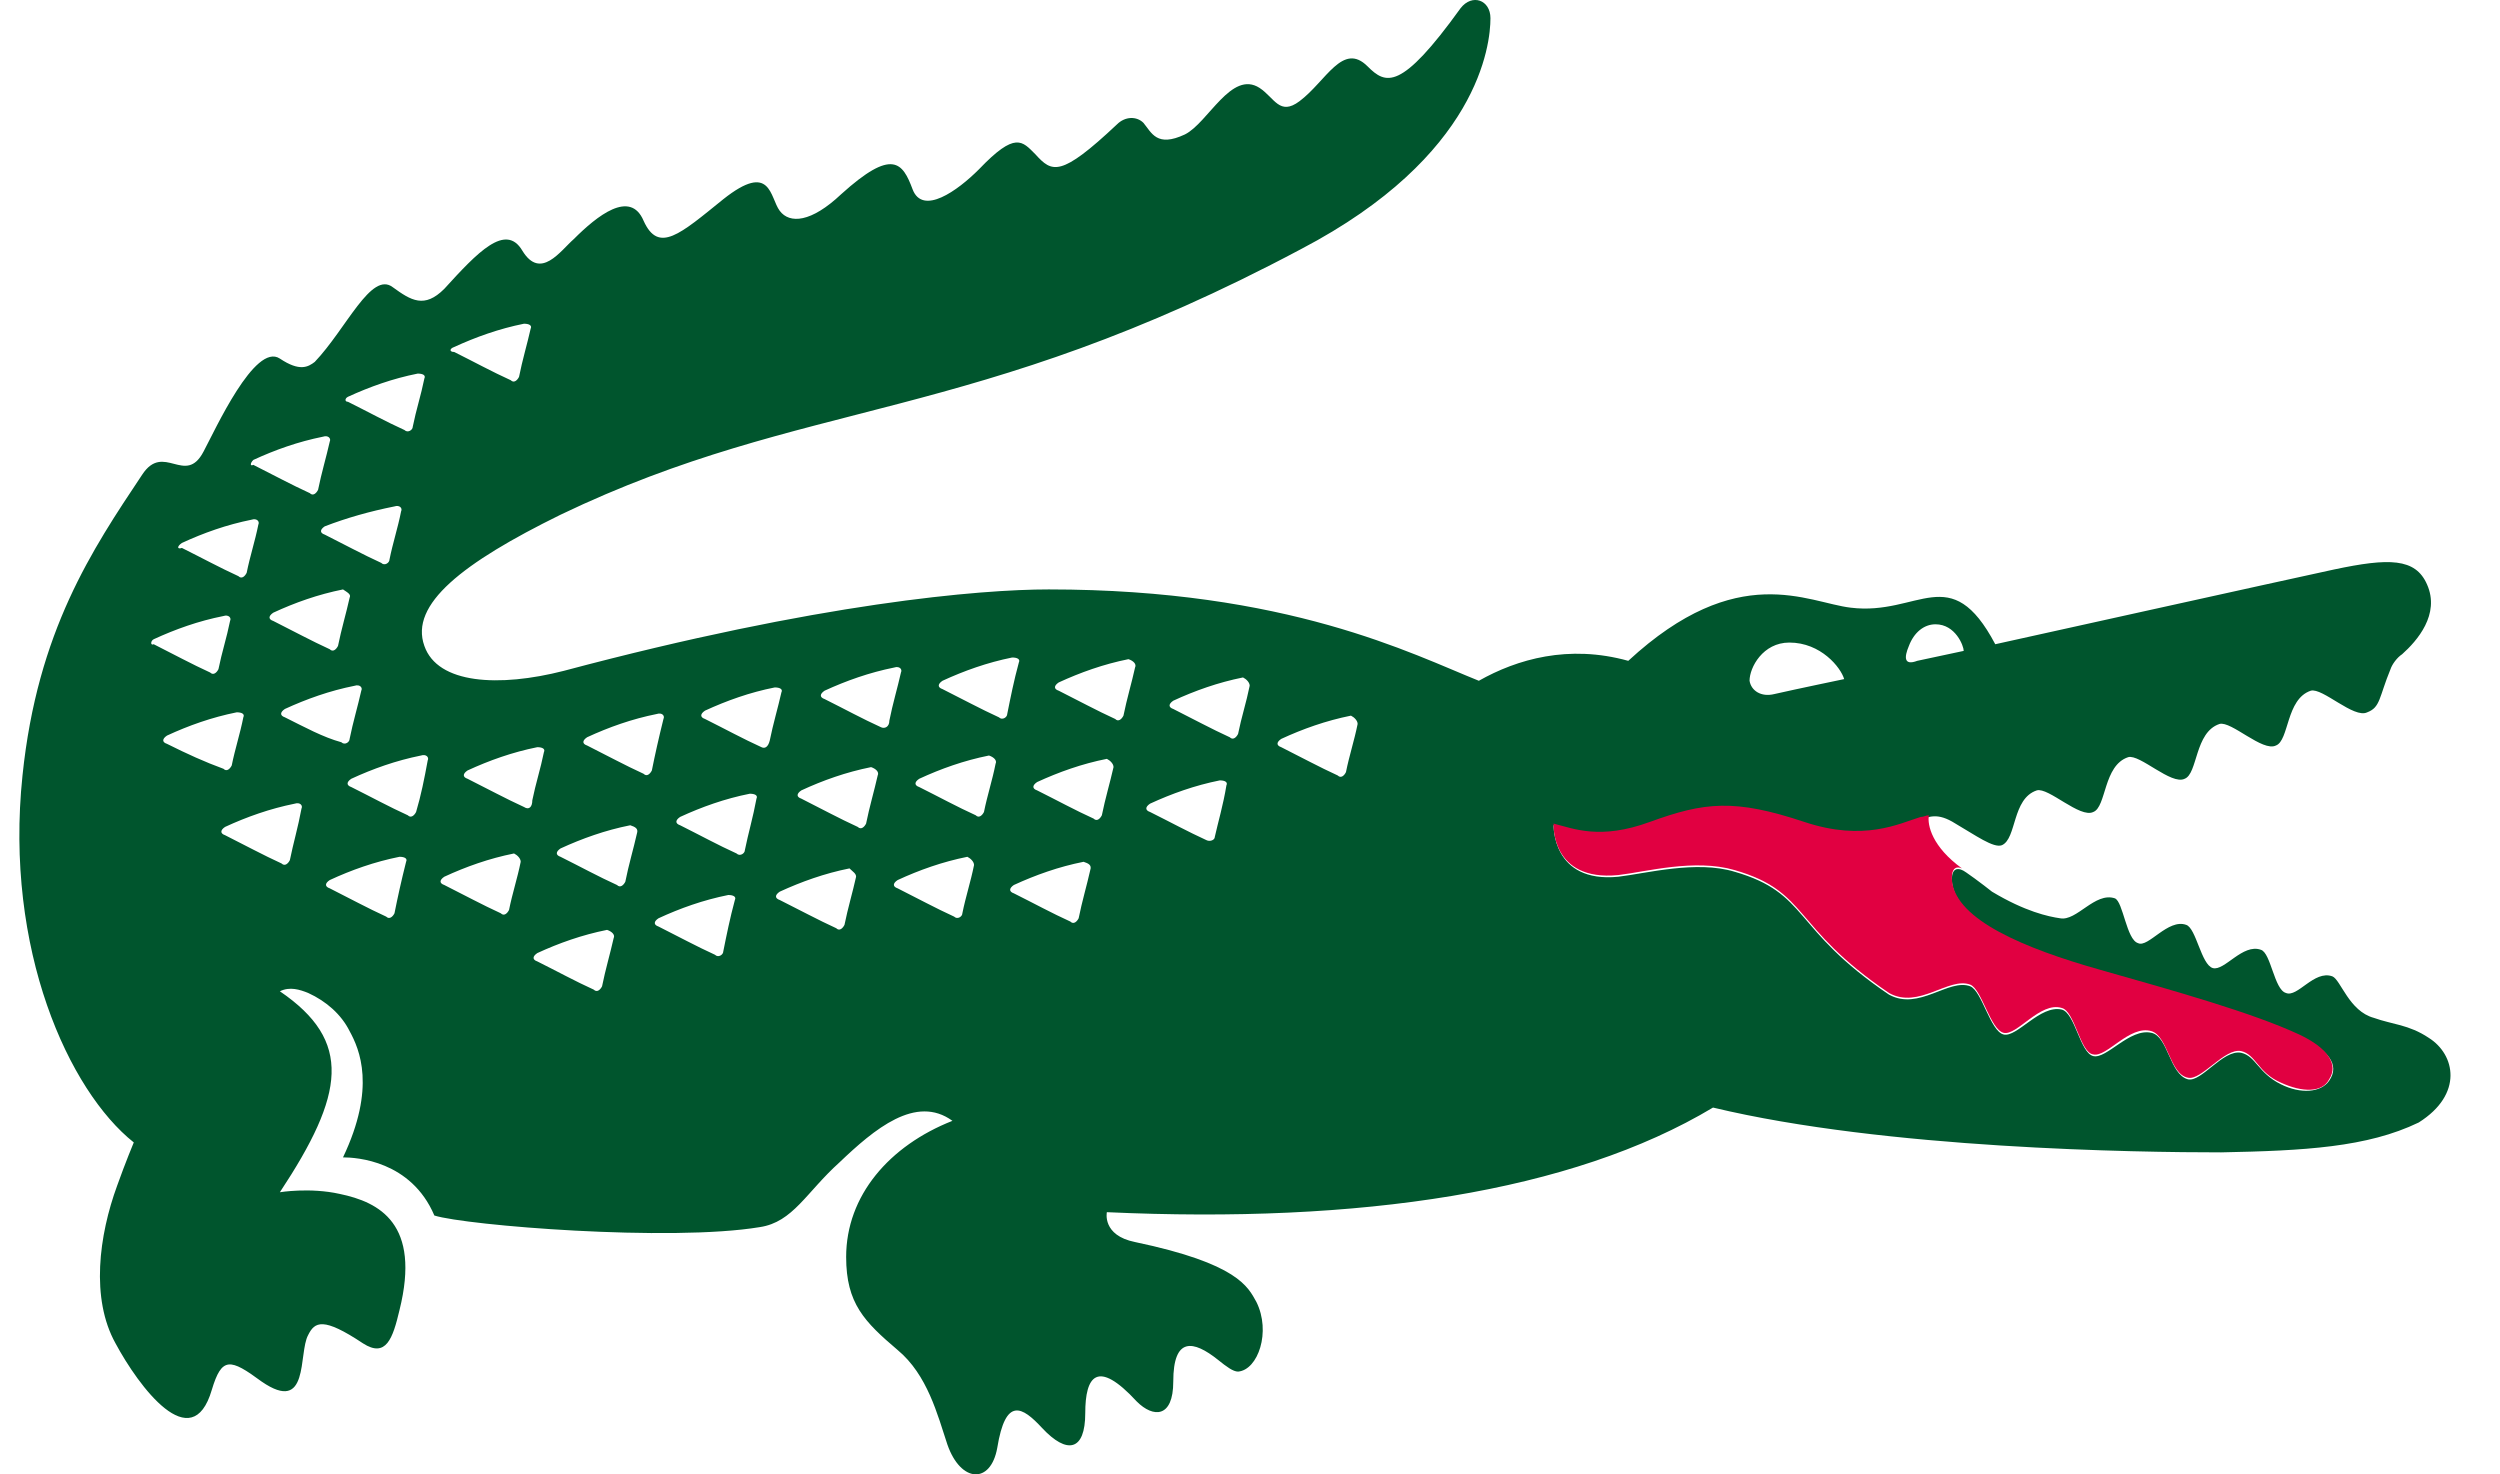 <svg width="39" height="23" viewBox="0 0 39 23" fill="none" xmlns="http://www.w3.org/2000/svg">
<path d="M37.888 16.19C37.577 15.982 37.318 15.982 37.033 15.879C36.644 15.775 36.515 15.283 36.385 15.231C36.1 15.128 35.841 15.568 35.66 15.49C35.478 15.438 35.427 14.868 35.271 14.817C34.986 14.713 34.701 15.153 34.52 15.102C34.339 15.05 34.261 14.48 34.105 14.428C33.821 14.325 33.51 14.791 33.354 14.713C33.173 14.661 33.121 14.065 32.992 14.014C32.681 13.91 32.396 14.376 32.137 14.325C31.955 14.299 31.593 14.221 31.075 13.91C30.945 13.806 30.634 13.573 30.608 13.573C30.556 13.547 30.427 13.521 30.453 13.78C30.531 14.376 31.567 14.817 32.758 15.153C33.95 15.49 35.142 15.827 35.867 16.164C36.307 16.371 36.515 16.604 36.333 16.863C36.204 17.044 35.893 17.07 35.582 16.915C35.219 16.734 35.194 16.475 34.96 16.423C34.675 16.371 34.339 16.889 34.131 16.837C33.846 16.76 33.821 16.164 33.562 16.112C33.225 16.034 32.862 16.526 32.655 16.475C32.448 16.423 32.37 15.801 32.163 15.749C31.826 15.672 31.463 16.19 31.256 16.138C31.049 16.086 30.919 15.464 30.738 15.387C30.401 15.257 29.935 15.775 29.468 15.516C27.94 14.48 28.225 13.936 27.059 13.599C26.463 13.418 25.686 13.625 25.246 13.677C24.21 13.78 24.236 12.874 24.236 12.874C24.547 12.951 24.961 13.133 25.738 12.848C26.567 12.537 27.059 12.485 28.147 12.848C29.08 13.159 29.624 12.874 29.935 12.796C30.09 12.744 30.22 12.667 30.505 12.848C30.816 13.029 31.101 13.236 31.23 13.185C31.463 13.081 31.386 12.459 31.774 12.33C31.955 12.278 32.448 12.77 32.655 12.667C32.862 12.589 32.81 11.941 33.199 11.812C33.38 11.76 33.872 12.252 34.08 12.149C34.287 12.071 34.235 11.423 34.624 11.294C34.805 11.242 35.297 11.734 35.504 11.63C35.712 11.553 35.66 10.905 36.048 10.775C36.23 10.724 36.722 11.216 36.929 11.112C37.136 11.034 37.111 10.879 37.292 10.439C37.318 10.361 37.395 10.257 37.473 10.206C37.706 9.998 38.069 9.584 37.862 9.118C37.681 8.703 37.266 8.703 36.411 8.884C35.686 9.04 31.126 10.05 31.126 10.05C30.427 8.729 29.935 9.61 28.873 9.48C28.199 9.402 27.111 8.729 25.401 10.309C24.469 10.05 23.666 10.283 23.07 10.62C22.034 10.206 20.091 9.195 16.36 9.195C15.298 9.195 12.786 9.402 8.796 10.465C7.786 10.724 6.827 10.672 6.62 10.076C6.387 9.428 7.216 8.781 8.744 8.03C12.578 6.19 15.143 6.631 20.298 3.885C23.07 2.434 23.251 0.698 23.251 0.284C23.251 -0.001 22.966 -0.105 22.785 0.128C21.852 1.424 21.619 1.32 21.334 1.035C20.946 0.647 20.687 1.268 20.272 1.579C19.961 1.812 19.884 1.527 19.65 1.372C19.21 1.087 18.847 1.916 18.485 2.097C18.044 2.304 17.967 2.071 17.837 1.916C17.733 1.812 17.552 1.812 17.423 1.942C16.542 2.771 16.412 2.693 16.153 2.408C15.946 2.201 15.842 2.045 15.272 2.641C14.936 2.978 14.392 3.367 14.236 2.952C14.081 2.538 13.925 2.304 13.122 3.03C12.656 3.47 12.319 3.496 12.164 3.289C12.008 3.082 12.034 2.512 11.283 3.108C10.61 3.652 10.273 3.962 10.04 3.444C9.832 2.952 9.314 3.367 8.952 3.729C8.744 3.911 8.433 4.377 8.149 3.911C7.889 3.47 7.449 3.937 6.931 4.506C6.62 4.817 6.413 4.688 6.128 4.481C5.791 4.221 5.403 5.128 4.91 5.646C4.807 5.724 4.677 5.802 4.366 5.594C3.978 5.335 3.356 6.708 3.175 7.045C2.89 7.589 2.553 6.89 2.216 7.408C1.439 8.574 0.584 9.843 0.351 12.097C0.066 14.817 1.076 17.019 2.087 17.822C2.087 17.822 1.957 18.133 1.828 18.495C1.543 19.272 1.413 20.257 1.802 20.956C2.164 21.63 2.993 22.744 3.304 21.682C3.46 21.163 3.589 21.189 4.081 21.552C4.833 22.07 4.651 21.112 4.807 20.827C4.91 20.619 5.04 20.542 5.662 20.956C6.024 21.189 6.128 20.878 6.232 20.438C6.568 19.091 5.921 18.754 5.299 18.625C4.833 18.521 4.366 18.599 4.366 18.599C5.377 17.07 5.506 16.241 4.366 15.464C4.522 15.387 4.677 15.438 4.807 15.49C5.092 15.62 5.325 15.827 5.454 16.086C5.61 16.371 5.869 16.967 5.351 18.055C5.558 18.055 6.413 18.107 6.776 18.962C7.268 19.117 10.454 19.376 11.853 19.143C12.371 19.065 12.578 18.599 13.096 18.133C13.64 17.614 14.288 17.07 14.858 17.485C13.874 17.873 13.2 18.651 13.2 19.609C13.2 20.334 13.485 20.619 14.003 21.06C14.469 21.448 14.625 22.07 14.78 22.537C14.988 23.132 15.454 23.158 15.557 22.588C15.687 21.785 15.946 21.941 16.257 22.277C16.645 22.692 16.93 22.64 16.93 22.044C16.93 21.474 17.112 21.189 17.733 21.863C17.992 22.122 18.303 22.122 18.303 21.552C18.303 20.853 18.614 20.904 19.003 21.215C19.132 21.319 19.236 21.397 19.314 21.397C19.625 21.371 19.832 20.775 19.599 20.309C19.469 20.076 19.314 19.713 17.707 19.376C17.189 19.272 17.267 18.91 17.267 18.91C21.205 19.091 24.521 18.599 26.723 17.278C29.417 17.925 33.354 17.977 34.65 17.977C35.945 17.951 36.929 17.899 37.732 17.511C38.432 17.07 38.302 16.449 37.888 16.19ZM29.779 10.076C29.857 9.869 30.012 9.739 30.194 9.739C30.505 9.739 30.634 10.076 30.634 10.154L29.909 10.309C29.702 10.387 29.702 10.257 29.779 10.076ZM27.914 10.024C28.406 10.024 28.717 10.413 28.769 10.594C28.769 10.594 28.018 10.75 27.681 10.827C27.474 10.879 27.318 10.775 27.293 10.62C27.293 10.413 27.5 10.024 27.914 10.024ZM7.086 5.413C7.423 5.258 7.786 5.128 8.174 5.05C8.252 5.05 8.304 5.076 8.278 5.128C8.226 5.361 8.148 5.62 8.097 5.879C8.071 5.931 8.019 5.983 7.967 5.931C7.682 5.802 7.397 5.646 7.086 5.491C7.009 5.491 7.009 5.439 7.086 5.413ZM5.428 6.19C5.765 6.035 6.128 5.905 6.516 5.828C6.594 5.828 6.646 5.853 6.62 5.905C6.568 6.164 6.491 6.397 6.439 6.657C6.439 6.708 6.361 6.76 6.309 6.708C6.024 6.579 5.739 6.423 5.428 6.268C5.377 6.268 5.377 6.216 5.428 6.19ZM6.154 7.9C6.232 7.874 6.283 7.926 6.257 7.978C6.206 8.237 6.128 8.47 6.076 8.729C6.076 8.781 5.998 8.833 5.947 8.781C5.662 8.651 5.377 8.496 5.066 8.34C4.988 8.314 4.988 8.263 5.066 8.211C5.403 8.081 5.765 7.978 6.154 7.9ZM5.454 9.325C5.403 9.558 5.325 9.817 5.273 10.076C5.247 10.128 5.195 10.18 5.144 10.128C4.859 9.998 4.574 9.843 4.263 9.687C4.185 9.662 4.185 9.61 4.263 9.558C4.599 9.402 4.962 9.273 5.351 9.195C5.428 9.247 5.48 9.273 5.454 9.325ZM3.952 7.175C4.289 7.019 4.651 6.89 5.04 6.812C5.118 6.786 5.169 6.838 5.144 6.89C5.092 7.123 5.014 7.382 4.962 7.641C4.936 7.693 4.884 7.745 4.833 7.693C4.548 7.563 4.263 7.408 3.952 7.252C3.9 7.278 3.9 7.226 3.952 7.175ZM2.838 8.47C3.175 8.314 3.537 8.185 3.926 8.107C4.004 8.081 4.055 8.133 4.03 8.185C3.978 8.444 3.9 8.677 3.848 8.936C3.822 8.988 3.771 9.04 3.719 8.988C3.434 8.858 3.149 8.703 2.838 8.548C2.76 8.574 2.76 8.522 2.838 8.47ZM2.398 9.972C2.734 9.817 3.097 9.687 3.486 9.61C3.563 9.584 3.615 9.636 3.589 9.687C3.537 9.947 3.46 10.18 3.408 10.439C3.382 10.491 3.33 10.542 3.278 10.491C2.993 10.361 2.708 10.206 2.398 10.05C2.346 10.076 2.346 9.998 2.398 9.972ZM2.605 11.604C2.527 11.579 2.527 11.527 2.605 11.475C2.942 11.319 3.304 11.19 3.693 11.112C3.771 11.112 3.822 11.138 3.796 11.19C3.745 11.449 3.667 11.682 3.615 11.941C3.589 11.993 3.537 12.045 3.486 11.993C3.201 11.889 2.916 11.76 2.605 11.604ZM4.522 13.418C4.496 13.47 4.444 13.521 4.392 13.47C4.107 13.34 3.822 13.185 3.511 13.029C3.434 13.003 3.434 12.951 3.511 12.9C3.848 12.744 4.211 12.615 4.599 12.537C4.677 12.511 4.729 12.563 4.703 12.615C4.651 12.9 4.574 13.159 4.522 13.418ZM4.444 11.19C4.366 11.164 4.366 11.112 4.444 11.06C4.781 10.905 5.144 10.775 5.532 10.698C5.61 10.672 5.662 10.724 5.636 10.775C5.584 11.009 5.506 11.268 5.454 11.527C5.454 11.579 5.377 11.63 5.325 11.579C5.04 11.501 4.755 11.345 4.444 11.19ZM6.154 14.247C6.128 14.299 6.076 14.35 6.024 14.299C5.739 14.169 5.454 14.014 5.144 13.858C5.066 13.832 5.066 13.78 5.144 13.729C5.48 13.573 5.843 13.444 6.232 13.366C6.309 13.366 6.361 13.392 6.335 13.444C6.257 13.755 6.206 13.988 6.154 14.247ZM6.491 12.667C6.465 12.718 6.413 12.77 6.361 12.718C6.076 12.589 5.791 12.433 5.48 12.278C5.403 12.252 5.403 12.2 5.48 12.149C5.817 11.993 6.18 11.864 6.568 11.786C6.646 11.76 6.698 11.812 6.672 11.864C6.62 12.149 6.568 12.408 6.491 12.667ZM8.123 13.444C8.071 13.703 7.993 13.936 7.941 14.195C7.915 14.247 7.864 14.299 7.812 14.247C7.527 14.117 7.242 13.962 6.931 13.806C6.853 13.78 6.853 13.729 6.931 13.677C7.268 13.521 7.63 13.392 8.019 13.314C8.071 13.34 8.123 13.392 8.123 13.444ZM8.174 12.589C7.889 12.459 7.604 12.304 7.294 12.149C7.216 12.123 7.216 12.071 7.294 12.019C7.63 11.864 7.993 11.734 8.382 11.656C8.459 11.656 8.511 11.682 8.485 11.734C8.433 11.993 8.356 12.226 8.304 12.485C8.304 12.589 8.252 12.641 8.174 12.589ZM9.573 14.635C9.521 14.868 9.444 15.128 9.392 15.387C9.366 15.438 9.314 15.49 9.262 15.438C8.977 15.309 8.693 15.153 8.382 14.998C8.304 14.972 8.304 14.92 8.382 14.868C8.718 14.713 9.081 14.584 9.47 14.506C9.547 14.532 9.599 14.584 9.573 14.635ZM9.936 13.003C9.884 13.236 9.806 13.495 9.755 13.755C9.729 13.806 9.677 13.858 9.625 13.806C9.34 13.677 9.055 13.521 8.744 13.366C8.667 13.34 8.667 13.288 8.744 13.236C9.081 13.081 9.444 12.951 9.832 12.874C9.91 12.9 9.962 12.926 9.936 13.003ZM10.169 12.019C10.143 12.071 10.091 12.123 10.04 12.071C9.755 11.941 9.47 11.786 9.159 11.63C9.081 11.604 9.081 11.553 9.159 11.501C9.496 11.345 9.858 11.216 10.247 11.138C10.325 11.112 10.376 11.164 10.35 11.216C10.273 11.527 10.221 11.76 10.169 12.019ZM11.283 14.843C11.283 14.894 11.205 14.946 11.153 14.894C10.869 14.765 10.584 14.61 10.273 14.454C10.195 14.428 10.195 14.376 10.273 14.325C10.61 14.169 10.972 14.04 11.361 13.962C11.438 13.962 11.49 13.988 11.464 14.04C11.387 14.325 11.335 14.584 11.283 14.843ZM11.62 13.262C11.62 13.314 11.542 13.366 11.49 13.314C11.205 13.185 10.92 13.029 10.61 12.874C10.532 12.848 10.532 12.796 10.61 12.744C10.946 12.589 11.309 12.459 11.697 12.382C11.775 12.382 11.827 12.408 11.801 12.459C11.749 12.744 11.672 13.003 11.62 13.262ZM11.879 11.656C11.594 11.527 11.309 11.371 10.998 11.216C10.92 11.19 10.92 11.138 10.998 11.086C11.335 10.931 11.697 10.801 12.086 10.724C12.164 10.724 12.216 10.75 12.19 10.801C12.138 11.034 12.06 11.294 12.008 11.553C11.982 11.656 11.931 11.682 11.879 11.656ZM13.355 13.677C13.304 13.91 13.226 14.169 13.174 14.428C13.148 14.48 13.096 14.532 13.045 14.48C12.76 14.35 12.475 14.195 12.164 14.04C12.086 14.014 12.086 13.962 12.164 13.91C12.501 13.755 12.863 13.625 13.252 13.547C13.304 13.599 13.355 13.625 13.355 13.677ZM13.692 12.097C13.64 12.33 13.563 12.589 13.511 12.848C13.485 12.9 13.433 12.951 13.381 12.9C13.096 12.77 12.811 12.615 12.501 12.459C12.423 12.433 12.423 12.382 12.501 12.33C12.837 12.174 13.2 12.045 13.589 11.967C13.666 11.993 13.718 12.045 13.692 12.097ZM13.744 11.345C13.459 11.216 13.174 11.06 12.863 10.905C12.786 10.879 12.786 10.827 12.863 10.775C13.2 10.62 13.563 10.491 13.951 10.413C14.029 10.387 14.081 10.439 14.055 10.491C14.003 10.724 13.925 10.983 13.874 11.242C13.874 11.345 13.796 11.371 13.744 11.345ZM15.195 13.495C15.143 13.755 15.065 13.988 15.013 14.247C15.013 14.299 14.936 14.35 14.884 14.299C14.599 14.169 14.314 14.014 14.003 13.858C13.925 13.832 13.925 13.78 14.003 13.729C14.34 13.573 14.703 13.444 15.091 13.366C15.143 13.392 15.195 13.444 15.195 13.495ZM15.531 11.915C15.48 12.174 15.402 12.408 15.35 12.667C15.324 12.718 15.272 12.77 15.221 12.718C14.936 12.589 14.651 12.433 14.34 12.278C14.262 12.252 14.262 12.2 14.34 12.149C14.677 11.993 15.039 11.864 15.428 11.786C15.506 11.812 15.557 11.864 15.531 11.915ZM15.713 11.138C15.713 11.19 15.635 11.242 15.583 11.19C15.298 11.06 15.013 10.905 14.703 10.75C14.625 10.724 14.625 10.672 14.703 10.62C15.039 10.465 15.402 10.335 15.79 10.257C15.868 10.257 15.92 10.283 15.894 10.335C15.816 10.62 15.765 10.879 15.713 11.138ZM17.008 13.573C16.956 13.806 16.879 14.065 16.827 14.325C16.801 14.376 16.749 14.428 16.697 14.376C16.412 14.247 16.127 14.091 15.816 13.936C15.739 13.91 15.739 13.858 15.816 13.806C16.153 13.651 16.516 13.521 16.904 13.444C16.982 13.47 17.034 13.495 17.008 13.573ZM17.371 11.967C17.319 12.2 17.241 12.459 17.189 12.718C17.163 12.77 17.112 12.822 17.06 12.77C16.775 12.641 16.49 12.485 16.179 12.33C16.101 12.304 16.101 12.252 16.179 12.2C16.516 12.045 16.879 11.915 17.267 11.838C17.319 11.864 17.371 11.915 17.371 11.967ZM17.707 10.413C17.656 10.646 17.578 10.905 17.526 11.164C17.5 11.216 17.448 11.268 17.397 11.216C17.112 11.086 16.827 10.931 16.516 10.775C16.438 10.75 16.438 10.698 16.516 10.646C16.853 10.491 17.215 10.361 17.604 10.283C17.682 10.309 17.733 10.361 17.707 10.413ZM18.951 13.055C18.951 13.107 18.873 13.133 18.822 13.107C18.537 12.977 18.252 12.822 17.941 12.667C17.863 12.641 17.863 12.589 17.941 12.537C18.277 12.382 18.64 12.252 19.029 12.174C19.106 12.174 19.158 12.2 19.132 12.252C19.081 12.563 19.003 12.822 18.951 13.055ZM19.495 10.698C19.443 10.957 19.366 11.19 19.314 11.449C19.288 11.501 19.236 11.553 19.184 11.501C18.899 11.371 18.614 11.216 18.303 11.06C18.226 11.034 18.226 10.983 18.303 10.931C18.64 10.775 19.003 10.646 19.391 10.568C19.443 10.594 19.495 10.646 19.495 10.698ZM21.179 11.294C21.127 11.553 21.049 11.786 20.997 12.045C20.972 12.097 20.92 12.149 20.868 12.097C20.583 11.967 20.298 11.812 19.987 11.656C19.91 11.63 19.91 11.579 19.987 11.527C20.324 11.371 20.687 11.242 21.075 11.164C21.127 11.19 21.179 11.242 21.179 11.294Z" fill="#00552D"/>
<path d="M28.147 12.822C27.059 12.46 26.593 12.511 25.738 12.822C24.961 13.107 24.547 12.926 24.236 12.848C24.236 12.848 24.184 13.755 25.246 13.651C25.686 13.599 26.438 13.392 27.059 13.573C28.225 13.91 27.94 14.454 29.469 15.491C29.935 15.75 30.401 15.232 30.738 15.361C30.919 15.439 31.049 16.06 31.256 16.112C31.463 16.164 31.826 15.62 32.163 15.724C32.37 15.775 32.448 16.423 32.655 16.449C32.862 16.501 33.225 15.983 33.562 16.086C33.821 16.164 33.847 16.76 34.132 16.812C34.339 16.863 34.702 16.345 34.961 16.397C35.194 16.449 35.22 16.734 35.582 16.889C35.919 17.045 36.23 17.045 36.334 16.838C36.489 16.604 36.308 16.345 35.867 16.138C35.142 15.801 33.95 15.465 32.759 15.128C31.567 14.791 30.531 14.351 30.453 13.755C30.427 13.496 30.557 13.522 30.608 13.548C30.142 13.211 30.064 12.874 30.09 12.719C30.038 12.719 30.013 12.745 29.961 12.745C29.624 12.848 29.08 13.133 28.147 12.822Z" fill="#E10041"/>
</svg>
